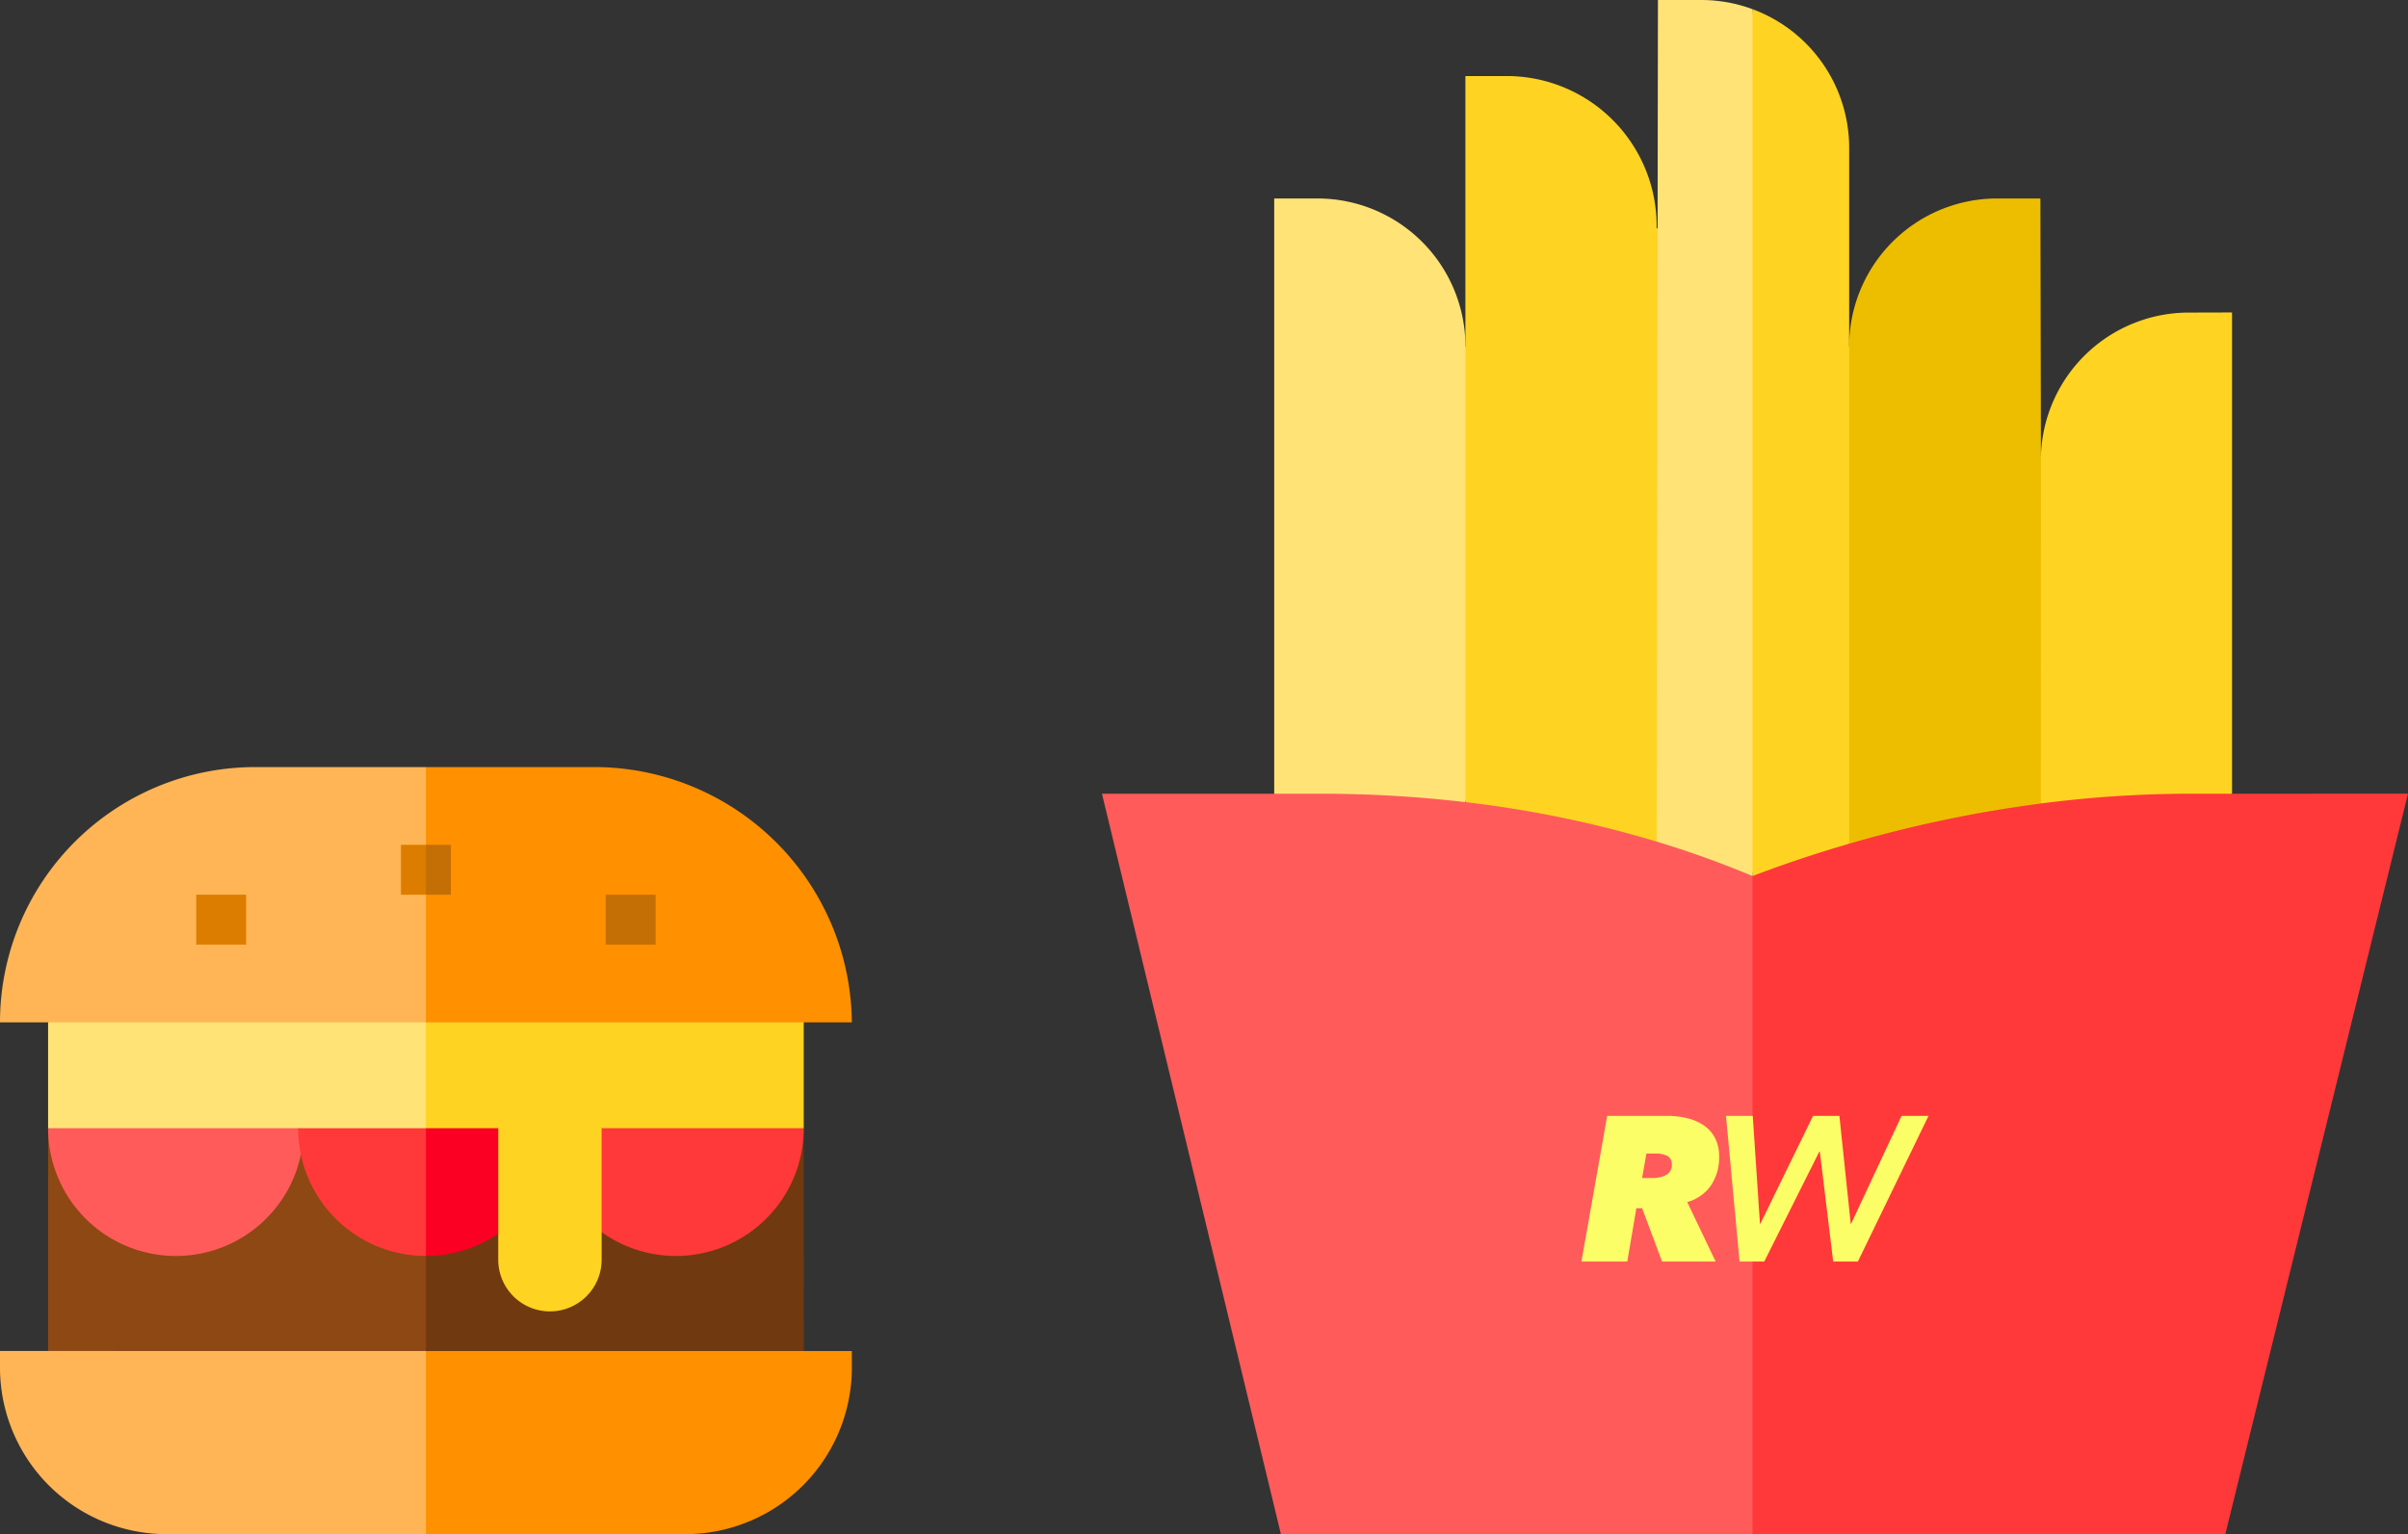 <svg xmlns="http://www.w3.org/2000/svg" width="247.585" height="157.776" viewBox="0 0 247.585 157.776"><rect x="0" y="0" width="247.585" height="157.776" fill="#333333" stroke="none"/><defs><style>.a{fill:#edbe00;}.b{fill:#ffd322;}.c{fill:#ffe377;}.d{fill:#ff3939;}.e{fill:#ff5b5b;}.f{fill:#fbfe67;}.g{fill:#71390f;}.h{fill:#8e4813;}.i{fill:#fb0023;}.j{fill:#ff9000;}.k{fill:#ffb555;}.l{fill:#dc7d00;}.m{fill:#c46e06;}</style></defs><g transform="translate(-1162.415 -1908.257)"><g transform="translate(613.64 1624.673)"><g transform="translate(662.075 283.584)"><g transform="translate(17.71 0)"><g transform="translate(54.051 20.412)"><path class="a" d="M1336.676,376.255l-.055-26.431h-4.444a15.218,15.218,0,0,0-15.217,15.217l-5.066,5.553v40.6l5.066,4.992,3.116,2.562h14.057l2.533-6.7,4.391-2.85v-29.37Z" transform="translate(-1311.894 -349.824)"/><path class="b" d="M1407.5,387.876a15.218,15.218,0,0,0-15.208,14.7l-.009,35.792,4.054,6.7h11.089l4.518-7.705V387.864Z" transform="translate(-1367.511 -376.142)"/></g><g transform="translate(0 7.822)"><path class="b" d="M1192.92,308.967h-4.444v27.806l-5.264,6.707v31.366l5.264,8.688,3.653,6.942h10.7l5.307-2.778,6.075-13.789V328.75l-6.075-4.168A15.421,15.421,0,0,0,1192.92,308.967Z" transform="translate(-1168.816 -308.967)"/><path class="c" d="M1140.938,349.824h-4.443v61.215l3.906,7.705h12.8l2.956-6.836V365.041A15.218,15.218,0,0,0,1140.938,349.824Z" transform="translate(-1136.494 -337.234)"/></g><g transform="translate(39.321)"><path class="b" d="M1287.588,286.644l-3.784,45.9,3.784,43.253,2.039,4.272,5.948-.491,1.952-7.107V300.918a15.217,15.217,0,0,0-9.938-14.274Z" transform="translate(-1277.73 -285.701)"/><path class="c" d="M1268.673,283.584h-4.444l-.135,86.555,1.354,6.869,5.35.944,3.154-4.272V284.527a15.152,15.152,0,0,0-5.279-.943Z" transform="translate(-1264.094 -283.584)"/></g></g><g transform="translate(0 81.628)"><path class="d" d="M1341.127,548.474a119.923,119.923,0,0,0-15.4,1.008,130.79,130.79,0,0,0-19.706,4.135q-5.131,1.493-9.938,3.325l32.042,26.3,16.57,41.378,18.785-76.148Z" transform="translate(-1229.196 -548.474)"/><g transform="translate(6.795 22.077)"><path class="d" d="M1292.956,679.632l-13.314,5.563-7.324,14.833,7.324,15.336h26.911l1.507-21.266Z" transform="translate(-1219.548 -661.292)"/><path class="e" d="M1156.239,628.928l-44.75-8.812-10.415,6.049,11.605,48.023h48.488V644.019Z" transform="translate(-1101.074 -620.116)"/></g><path class="d" d="M1333.63,642.842v.792h-21.7a78.512,78.512,0,0,0-26.911-30.168l-4.929-15.091,4.929-22.421C1315.023,588.514,1333.63,613.752,1333.63,642.842Z" transform="translate(-1218.13 -567.486)"/><path class="e" d="M1145.912,556.942v37.512c-15.867-10.7-36.464-17.226-60.094-17.855l-6.795-28.125h22.354a127.777,127.777,0,0,1,15.016.869c.018,0,.04,0,.059.006a114.072,114.072,0,0,1,19.6,4.052,102,102,0,0,1,9.858,3.541Z" transform="translate(-1079.024 -548.474)"/></g></g><g transform="translate(711.375 398.346)"><g transform="translate(0 0)"><path class="f" d="M1247.3,670.981l-2.053-5.481h-.592l-.931,5.481h-4.718L1241.654,656h6.158a8.288,8.288,0,0,1,2.221.275,4.926,4.926,0,0,1,1.693.8,3.505,3.505,0,0,1,1.068,1.3,4.024,4.024,0,0,1,.37,1.767,5.081,5.081,0,0,1-.878,3.069,4.4,4.4,0,0,1-2.4,1.651l2.921,6.115Zm-1.08-8.591a2.982,2.982,0,0,0,1.524-.329,1.127,1.127,0,0,0,.549-1.047.925.925,0,0,0-.455-.9,2.647,2.647,0,0,0-1.238-.243h-.909l-.444,2.518Z" transform="translate(-1239.009 -656)"/><path class="f" d="M1300.8,670.981h-2.54l-1.374-11.32h-.043l-5.67,11.32h-2.54L1287.24,656h2.752l.74,11.088h.041L1296.191,656h2.709l1.164,11.088h.041L1305.29,656h2.772Z" transform="translate(-1272.377 -656)"/></g></g></g><g transform="translate(1162.415 1987.145)"><g transform="translate(0)"><g transform="translate(4.945 21.54)"><g transform="translate(0 15.601)"><path class="g" d="M755.471,672.813,745.36,684.247l-10.667-3.436-5.173,9.725-5.461-8.968-7.434,4.382-2.654,5.285,2.654,4.493,6.2,4.636h26.963l5.686-4.636Z" transform="translate(-677.778 -672.813)"/><path class="h" d="M639.808,683.112l-4.645-8.3h-2.577l-8.779,8.036H615.6l-8.067-10.037v22.916l5.752,4.635h27.035l6.06-4.635v-9.778Z" transform="translate(-607.53 -672.813)"/></g><g transform="translate(0 12.593)"><path class="e" d="M633.239,666.975l-3.88-3.008h-17.82l-4.009,3.008a13.139,13.139,0,0,0,25.993,2.722l1.378-.11V667.8Z" transform="translate(-607.53 -663.967)"/><g transform="translate(25.709)"><path class="i" d="M726.263,666.975l2.185.3v8.648l-2.185,1.889a13.083,13.083,0,0,1-7.434,2.3l-1.518-7.075,1.518-6.062,2.136-3.008h3.8Z" transform="translate(-705.691 -663.967)"/><path class="d" d="M696.276,666.975v13.138a13.132,13.132,0,0,1-13.138-13.138l2.856-3.008h7.734Z" transform="translate(-683.138 -663.967)"/></g></g><path class="d" d="M791.5,667.88a13.141,13.141,0,0,1-20.779,10.69l-2.159-2.4v-6.54l2.159-1.75,4.349-2.542H786.9Z" transform="translate(-713.805 -652.279)"/><path class="b" d="M755.471,631.643v10.89H734.692v13.521a5.317,5.317,0,0,1-5.315,5.318h0a5.317,5.317,0,0,1-5.317-5.318V642.533h-7.434l-2.654-5.982,2.654-4.908,3.6-4.711H752.82Z" transform="translate(-677.778 -626.932)"/><path class="c" d="M646.377,631.643v10.89H607.53v-10.89l3.262-4.711H643.68Z" transform="translate(-607.53 -626.932)"/></g><path class="j" d="M756.009,589.836H712.217l-4.925-13.126,4.925-13.126h17.541A26.5,26.5,0,0,1,756.009,589.836Z" transform="translate(-668.424 -563.584)"/><path class="k" d="M636.779,563.584v26.252H592.986a26.253,26.253,0,0,1,26.252-26.252Z" transform="translate(-592.986 -563.584)"/><g transform="translate(20.176 7.996)"><g transform="translate(0 5.129)"><path class="l" d="M652.321,602.181h5.132v5.132h-5.132Z" transform="translate(-652.321 -602.181)"/><g transform="translate(42.101)"><path class="m" d="M776.135,602.181h5.132v5.132h-5.132Z" transform="translate(-776.135 -602.181)"/></g></g><g transform="translate(21.05)"><path class="m" d="M722.581,587.1v5.132h-2.566l-.906-2.566.906-2.566Z" transform="translate(-717.449 -587.098)"/><path class="l" d="M714.228,587.1h2.566v5.132h-2.566Z" transform="translate(-714.228 -587.098)"/></g></g><g transform="translate(0 60.057)"><path class="j" d="M760.417,740.205v1.7a17.132,17.132,0,0,1-17.132,17.132h-26.66l-2.654-9.415,2.654-9.416Z" transform="translate(-672.832 -740.205)"/><path class="k" d="M636.779,740.205v18.831h-26.66A17.132,17.132,0,0,1,592.986,741.9v-1.7Z" transform="translate(-592.986 -740.205)"/></g></g></g></g></svg>